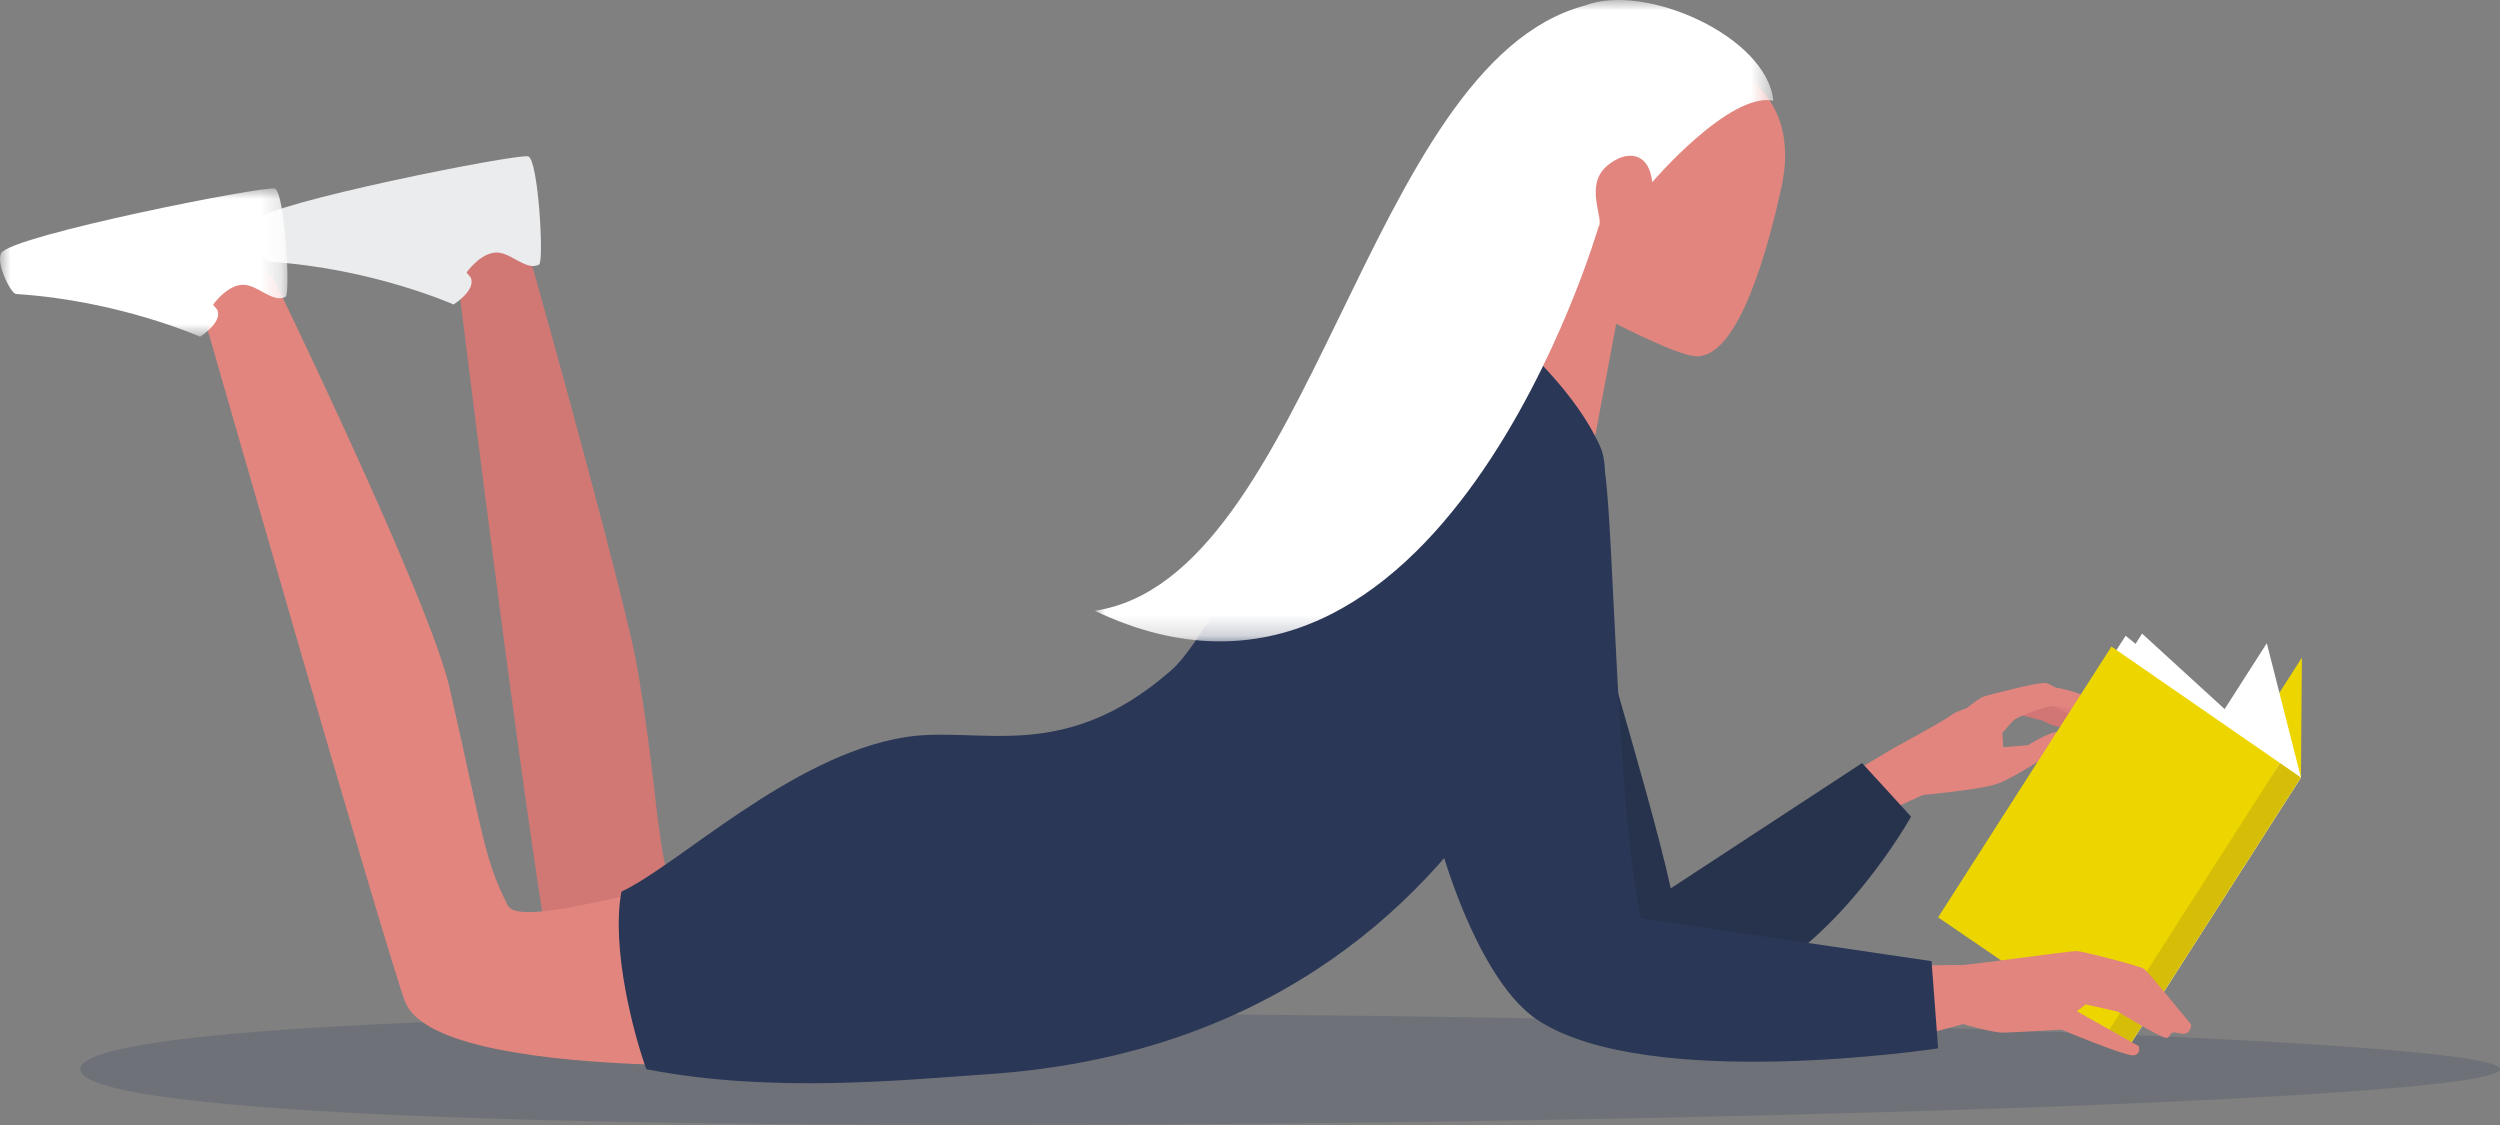 <svg xmlns="http://www.w3.org/2000/svg" xmlns:xlink="http://www.w3.org/1999/xlink" width="120" height="54" viewBox="0 0 120 54">
    <rect x="0" y="0" width="120" height="54" fill="#808080" stroke="none"/>
    <defs>
        <path id="f81hboskta" d="M0 0L13.799 0 13.799 7.117 0 7.117z"/>
        <path id="hdcaeytkwc" d="M0 0L32.574 0 32.574 30.786 0 30.786z"/>
    </defs>
    <g fill="none" fill-rule="evenodd">
        <g>
            <g>
                <path fill="#2A3756" d="M120 51.322C120 52.802 79.47 54 47.397 54c-32.074 0-43.548-1.199-43.548-2.678 0-1.48 11.474-2.678 43.548-2.678S120 49.843 120 51.322" opacity=".2" transform="translate(-25, -75) translate(25, 75)"/>
                <path fill="#D17875" d="M26.878 48.383c1.325 4.099 9.258-3.459 7.24-4.913-.71-.513-1.584-.243-2.158-1.852-.136-.38-.376-2.076-.569-3.856-.174-1.61-.666-5.251-.997-6.705-1.388-6.108-5.215-19.612-5.215-19.612h-2.908l-.258 2.273s3.906 31.7 4.865 34.665" transform="translate(-25, -75) translate(25, 75)"/>
                <path fill="#E2857E" d="M19.433 48.051c1.476 4.046 20.334 2.978 20.334 2.978s12.199-5.288 11.917-6.673c-1.863-9.153-26.175 1.333-27.306-.892-1.132-2.225-1.134-3.125-2.801-10.46-.962-4.23-8.49-19.722-8.49-19.722l-2.382-1.53-.928 3.416s8.614 30.033 9.656 32.883" transform="translate(-25, -75) translate(25, 75)"/>
                <path fill="#EBECED" d="M25.873 12.702c.25-.13-.033-5.04-.517-5.195-.483-.155-12.57 2.241-13.122 3.082-.29.442.44 1.96.708 1.977 4.928.309 8.827 2.05 8.827 2.05s1.1-.685.825-1.296l-.2-.24s.601-.867 1.342-.954c.74-.088 1.5.908 2.137.576" transform="translate(-25, -75) translate(25, 75)"/>
                <g transform="translate(-25, -75) translate(25, 75) translate(0, 9.046)">
                    <mask id="q2z2v0zn8b" fill="#fff">
                        <use xlink:href="#f81hboskta"/>
                    </mask>
                    <path fill="#FFF" d="M13.706 5.202c.25-.13-.034-5.04-.517-5.195C12.706-.148.62 2.248.067 3.09c-.29.442.44 1.96.708 1.977 4.927.31 8.827 2.05 8.827 2.05s1.1-.685.825-1.296l-.2-.24s.601-.867 1.342-.954c.74-.087 1.499.908 2.137.576" mask="url(#q2z2v0zn8b)"/>
                </g>
                <path fill="#E2857E" d="M80.671 2.394c2.657.37 5.791 2.218 4.843 6.57-.665 3.05-2.076 8.234-4.116 8.136-.903-.043-3.82-1.557-3.82-1.557l-1.394 7.429-4.88-6.041 2.86-4.488S71.913 1.177 80.671 2.394" transform="translate(-25, -75) translate(25, 75)"/>
                <path fill="#D17575" d="M96.8 34.268s1.098.299 1.173.3c.075.002.901.554 1.205.193.304-.36-.883-1.018-.883-1.018l-1.19.216-.304.309z" transform="translate(-25, -75) translate(25, 75)"/>
                <path fill="#E2857E" d="M98.8 33.113s-.334-.277-.62-.33c-.285-.053-2.69.553-2.992.665-.302.112-1.467 1.097-1.467 1.097l2.162-.236 2.916-1.196z" transform="translate(-25, -75) translate(25, 75)"/>
                <path fill="#D17575" d="M97.67 33.95l1.01.526s.337.51.664.698c.327.188.596.158.66.113.065-.045-.607-1.234-.607-1.234l-1.262-.608-.466.506z" transform="translate(-25, -75) translate(25, 75)"/>
                <path fill="#DB7D7B" d="M98.145 33.714l1.321.63s.811.82 1.155.766c.343-.054.375-.266.375-.266l-.99-1.083-1.861-.047z" transform="translate(-25, -75) translate(25, 75)"/>
                <path fill="#E2857E" d="M89.215 36.908l1.642-.976s2.475-1.34 2.83-1.622c.355-.281 1.8-.615 2.4-.807.95-.304 1.55-.51 2.142-.53.988-.035 2.982.851 3.079 1.025.103.184-.45.342-.75.283-.36.001-1.591-.375-1.93-.396-.354-.022-1.707.489-1.918.65-.174.132-.596.645-.596.645l.042.687 1.186-.097s1.43-.909 1.668-.573c.321.453-.7 1.063-1.059 1.285-.518.32-1.568.978-2.143 1.161-.853.272-3.51.515-3.51.515l-1.874.858-1.21-2.108z" transform="translate(-25, -75) translate(25, 75)"/>
                <path fill="#27334C" d="M75.027 23.401c.421 2.865 4.02 14.01 5.17 19.24l9.183-6.014 2.351 2.571s-3.454 6.236-8.412 8.288c-2.423 1.002-4.702.423-8.085-1.244-5.681-2.8-6.52-26.691-.207-22.84" transform="translate(-25, -75) translate(25, 75)"/>
                <path fill="#EDD600" d="M102.125 50.321L102.171 44.565 110.491 31.565 110.445 37.321z" transform="translate(-25, -75) translate(25, 75)"/>
                <path fill="#FFF" d="M102.125 50.321L100.486 43.874 108.806 30.874 110.445 37.321z" transform="translate(-25, -75) translate(25, 75)"/>
                <path fill="#FFF" d="M101.426 31.46L102.03 30.516 109.943 36.974z" transform="translate(-25, -75) translate(25, 75)"/>
                <path fill="#FFF" d="M102.23 31.335L102.82 30.413 110.164 37.127z" transform="translate(-25, -75) translate(25, 75)"/>
                <path fill="#EDD600" d="M101.42 49.767L93.03 44.033 101.35 31.034 109.442 36.627z" transform="translate(-25, -75) translate(25, 75)"/>
                <path fill="#D6BD07" d="M102.125 50.321L101.121 49.627 109.442 36.627 110.445 37.321z" transform="translate(-25, -75) translate(25, 75)"/>
                <path fill="#E2857E" d="M90.18 46.377s3.765-.071 3.961-.05c.196.021 5.283-.697 5.566-.676.282.02 3.024.71 3.22.863.197.152 2.25 2.663 2.25 2.663s.003.57-.563.419c-.566-.151-.37.177-.608.221-.239.045-2.353-1.26-2.353-1.26l-1.545-.345-.411.33 2.963 1.675s.132.372-.237.439c-.37.067-3.47-1.234-3.47-1.234s-2.296.14-2.817.143c-.522.002-1.904-.41-1.904-.41l-4.255 1.154.202-3.932z" transform="translate(-25, -75) translate(25, 75)"/>
                <path fill="#2A3756" d="M70.53 21.735c2.624-1.392 3.592 4.388 6.514.972.421 2.864.574 16.143 1.725 21.372l13.946 2.057.315 4.185s-13.928 2.125-19.224-1.36c-5.296-3.483-9.231-24.065-3.275-27.226" transform="translate(-25, -75) translate(25, 75)"/>
                <path fill="#2A3756" d="M56.208 32.185c2.723-2.379 7.354-14.865 12.28-15.943 3.684-.806 3.434-.676 3.434-.676s3.56 2.803 4.921 5.95c1.362 3.148-3.502 28.31-29.443 30.047-4.085.274-10.351.934-16.373-.241-.579-1.57-1.712-5.778-1.197-8.524 2.74-1.28 8.127-6.514 13.575-7.408 3.594-.59 7.567 1.37 12.803-3.205" transform="translate(-25, -75) translate(25, 75)"/>
                <g transform="translate(-25, -75) translate(25, 75) translate(52.546, 0)">
                    <mask id="yfbvltilhd" fill="#fff">
                        <use xlink:href="#hdcaeytkwc"/>
                    </mask>
                    <path fill="#FFF" d="M23.53.267C13.015 3.042 10.405 27.759 0 29.318 16.567 37.183 24.182 10.89 24.182 10.89c.299-.354-.711-1.971.408-2.928.91-.778 2.015-.7 2.171.782 0 0 3.704-4.34 5.813-3.91C32.272 1.768 26.44-.862 23.53.267" mask="url(#yfbvltilhd)"/>
                </g>
            </g>
        </g>
    </g>
</svg>

